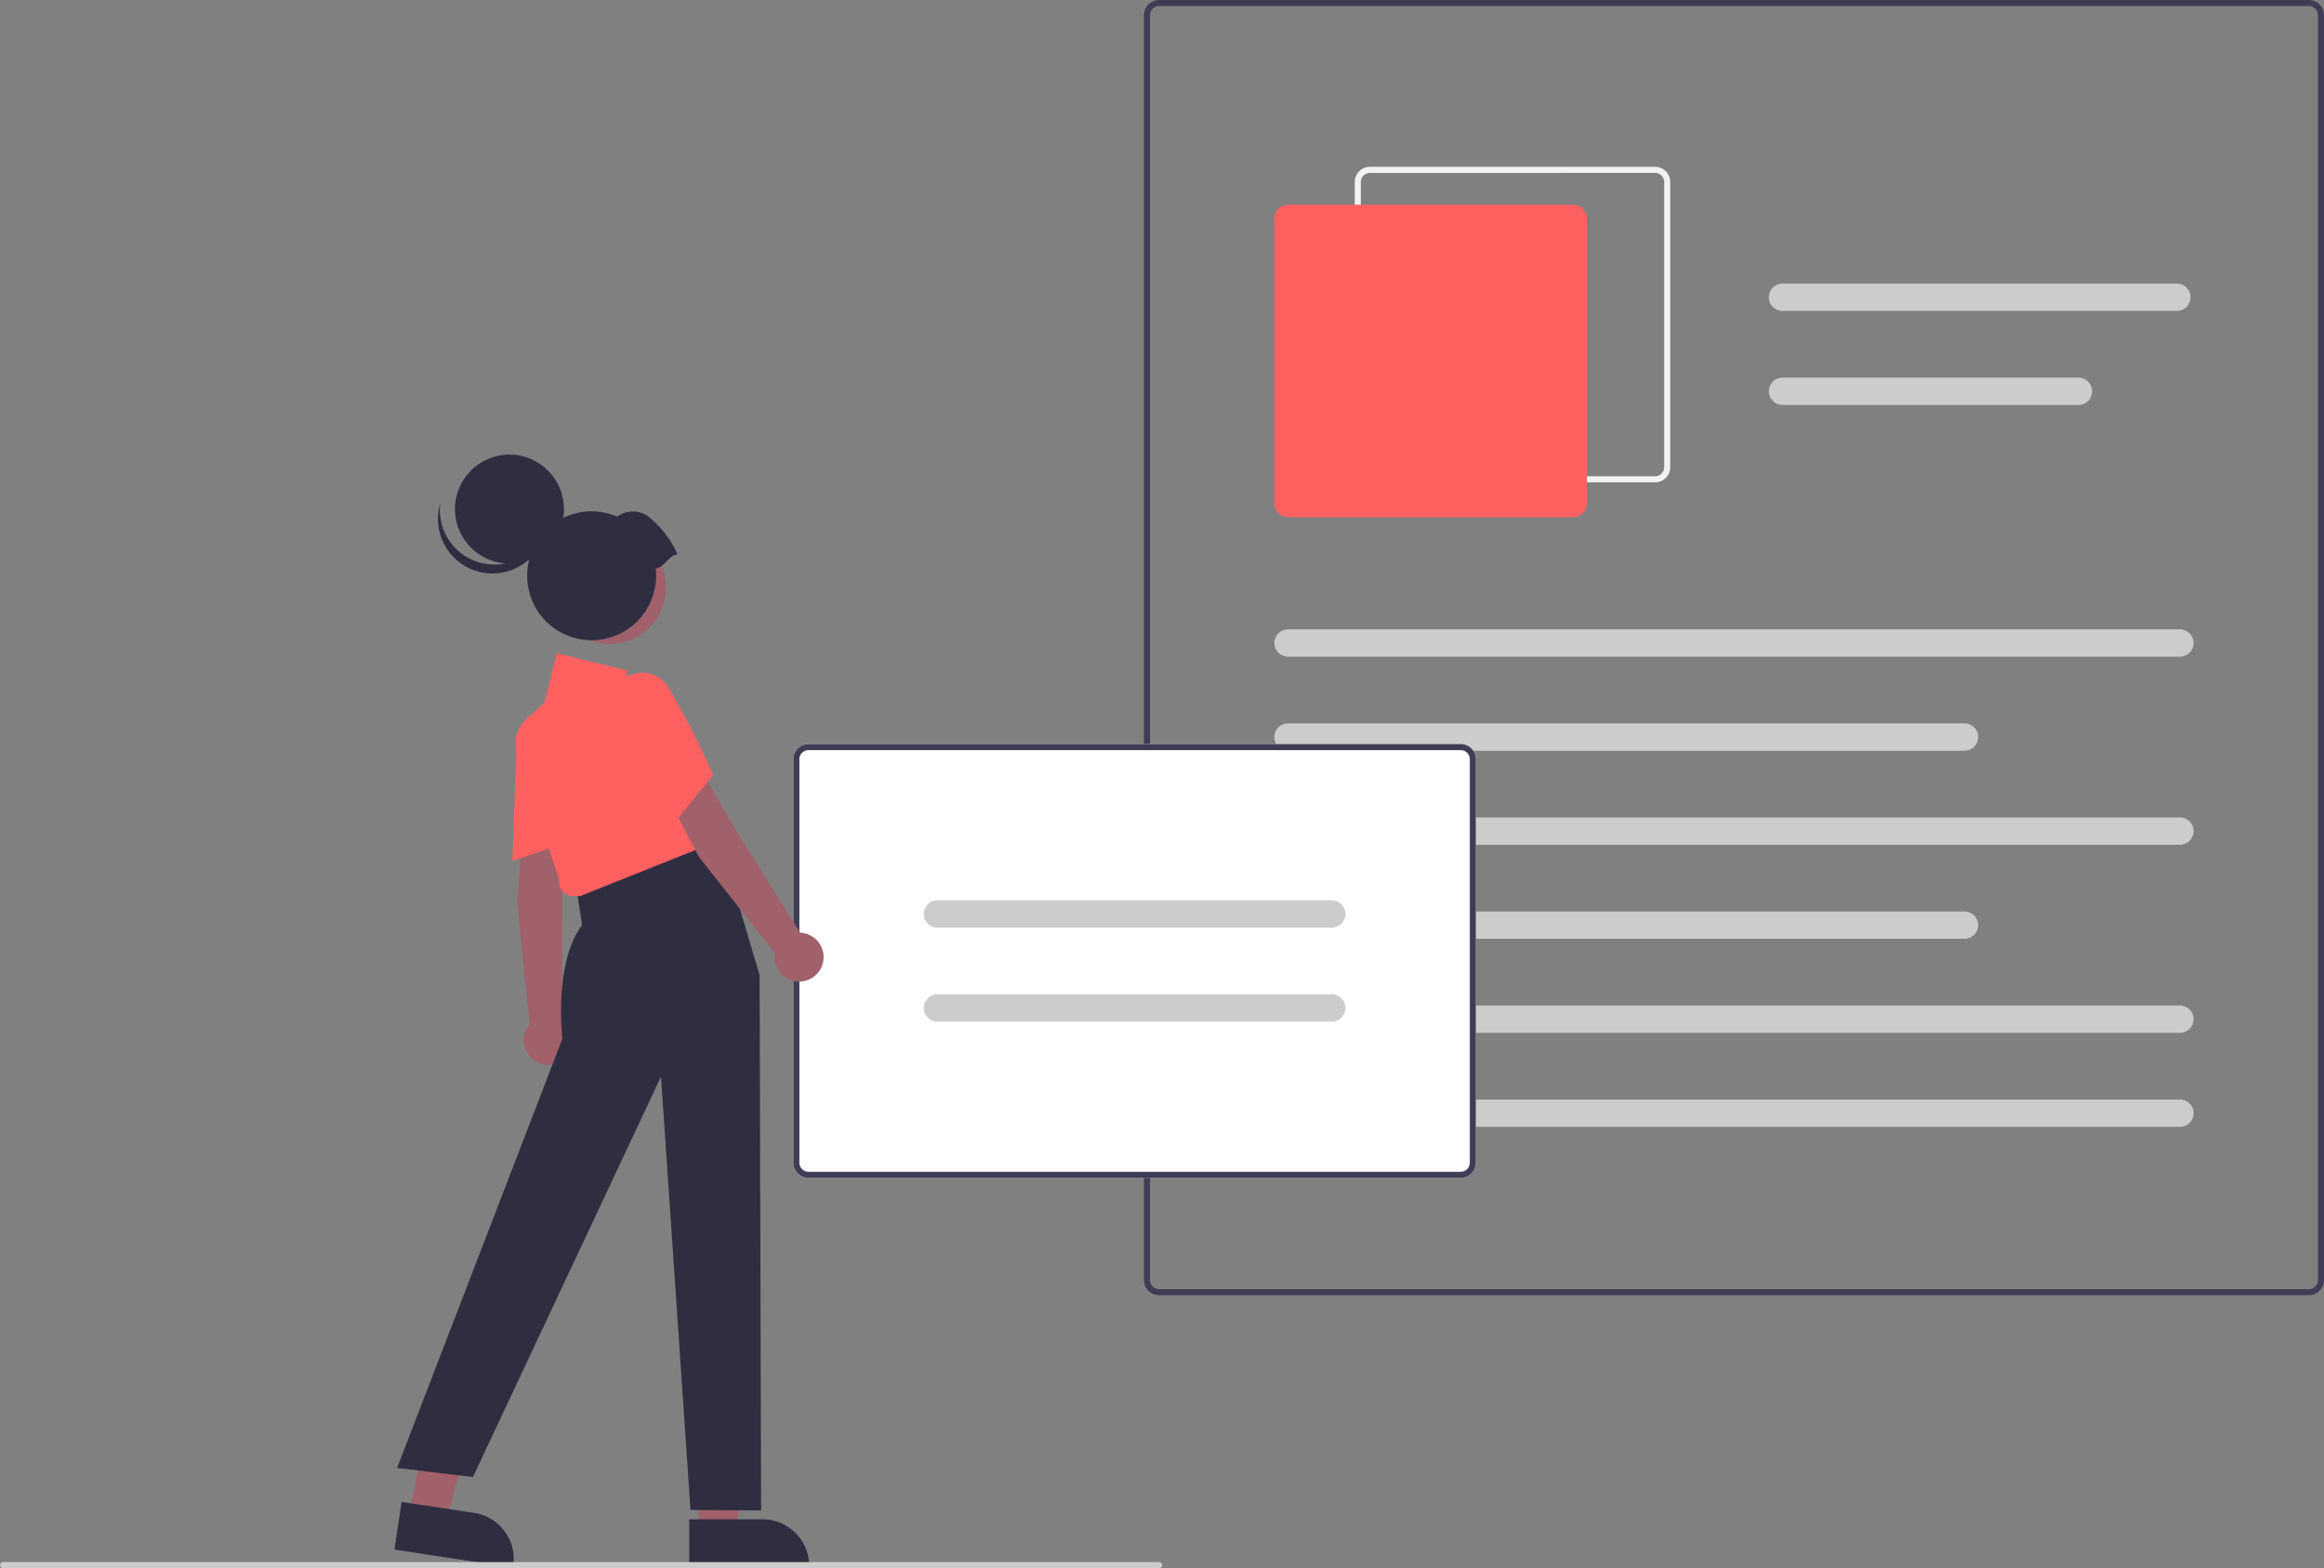 <svg xmlns="http://www.w3.org/2000/svg" width="139.934" height="94.438" viewBox="0 0 139.934 94.438">
  <rect x="0" y="0" width="139.934" height="94.438" fill="#808080" stroke="none"/>
  <g id="undraw_Content_creator_re_pt5b" transform="translate(0)">
    <path id="Path_14744" data-name="Path 14744" d="M664.177,269.5h-69.23a.914.914,0,0,1-.913-.913V192.413a.914.914,0,0,1,.913-.913h69.23a.914.914,0,0,1,.913.913v76.172A.914.914,0,0,1,664.177,269.5Zm-69.23-77.633a.549.549,0,0,0-.548.548v76.172a.549.549,0,0,0,.548.548h69.23a.549.549,0,0,0,.548-.548V192.413a.549.549,0,0,0-.548-.548Z" transform="translate(-525.156 -191.5)" fill="#3f3d56"/>
    <path id="Path_14745" data-name="Path 14745" d="M681.617,265.5H664.446a.914.914,0,0,1-.913-.913V247.413a.914.914,0,0,1,.913-.913h17.171a.914.914,0,0,1,.913.913v17.171A.914.914,0,0,1,681.617,265.5Zm-17.171-18.632a.549.549,0,0,0-.548.548v17.171a.549.549,0,0,0,.548.548h17.171a.549.549,0,0,0,.548-.548V247.413a.549.549,0,0,0-.548-.548Z" transform="translate(-581.96 -236.453)" fill="#f2f2f2"/>
    <path id="Path_14746" data-name="Path 14746" d="M655.026,277.815H637.855a.823.823,0,0,1-.822-.822V259.822a.823.823,0,0,1,.822-.822h17.171a.823.823,0,0,1,.822.822v17.171a.823.823,0,0,1-.822.822Z" transform="translate(-560.301 -246.67)" fill="#ff6161"/>
    <path id="Path_14747" data-name="Path 14747" d="M691.559,400.644h-53.7a.822.822,0,0,1,0-1.644h53.7a.822.822,0,1,1,0,1.644Z" transform="translate(-560.301 -361.097)" fill="#ccc"/>
    <path id="Path_14748" data-name="Path 14748" d="M678.589,431.644H637.855a.822.822,0,0,1,0-1.644h40.734a.822.822,0,1,1,0,1.644Z" transform="translate(-560.301 -386.434)" fill="#ccc"/>
    <path id="Path_14749" data-name="Path 14749" d="M824.6,286.644H800.855a.822.822,0,0,1,0-1.644H824.6a.822.822,0,1,1,0,1.644Z" transform="translate(-693.526 -267.921)" fill="#ccc"/>
    <path id="Path_14750" data-name="Path 14750" d="M818.676,317.644h-17.82a.822.822,0,1,1,0-1.644h17.82a.822.822,0,1,1,0,1.644Z" transform="translate(-693.527 -293.258)" fill="#ccc"/>
    <path id="Path_14751" data-name="Path 14751" d="M691.559,462.644h-53.7a.822.822,0,0,1,0-1.644h53.7a.822.822,0,1,1,0,1.644Z" transform="translate(-560.301 -411.772)" fill="#ccc"/>
    <path id="Path_14752" data-name="Path 14752" d="M678.589,493.644H637.855a.822.822,0,0,1,0-1.644h40.734a.822.822,0,1,1,0,1.644Z" transform="translate(-560.301 -437.109)" fill="#ccc"/>
    <path id="Path_14753" data-name="Path 14753" d="M691.559,524.644h-53.7a.822.822,0,0,1,0-1.644h53.7a.822.822,0,1,1,0,1.644Z" transform="translate(-560.301 -462.446)" fill="#ccc"/>
    <path id="Path_14754" data-name="Path 14754" d="M691.559,555.644h-53.7a.822.822,0,0,1,0-1.644h53.7a.822.822,0,1,1,0,1.644Z" transform="translate(-560.301 -487.784)" fill="#ccc"/>
    <path id="Path_14755" data-name="Path 14755" d="M518.649,462.932H479.376a.914.914,0,0,1-.913-.913V437.724a.914.914,0,0,1,.913-.913h39.273a.914.914,0,0,1,.913.913v24.295A.914.914,0,0,1,518.649,462.932Z" transform="translate(-430.696 -392.001)" fill="#fff"/>
    <path id="Path_14756" data-name="Path 14756" d="M518.649,462.932H479.376a.914.914,0,0,1-.913-.913V437.724a.914.914,0,0,1,.913-.913h39.273a.914.914,0,0,1,.913.913v24.295A.914.914,0,0,1,518.649,462.932Zm-39.273-25.756a.549.549,0,0,0-.548.548v24.295a.549.549,0,0,0,.548.548h39.273a.549.549,0,0,0,.548-.548V437.724a.549.549,0,0,0-.548-.548Z" transform="translate(-430.696 -392.001)" fill="#3f3d56"/>
    <path id="Path_14757" data-name="Path 14757" d="M546.032,489.955H522.285a.822.822,0,1,1,0-1.644h23.747a.822.822,0,1,1,0,1.644Z" transform="translate(-465.842 -434.094)" fill="#ccc"/>
    <path id="Path_14758" data-name="Path 14758" d="M546.032,520.955H522.285a.822.822,0,1,1,0-1.644h23.747a.822.822,0,1,1,0,1.644Z" transform="translate(-465.842 -459.431)" fill="#ccc"/>
    <path id="Path_14759" data-name="Path 14759" d="M230.333,466.241h2.239l1.065-8.638h-3.305Z" transform="translate(-188.259 -374.015)" fill="#a0616a"/>
    <path id="Path_14760" data-name="Path 14760" d="M444.174,692.388h4.41a2.811,2.811,0,0,1,2.811,2.81v.091h-7.221Z" transform="translate(-402.671 -600.893)" fill="#2f2e41"/>
    <path id="Path_14761" data-name="Path 14761" d="M134.876,461.369l2.214.335,2.345-8.381-2.9-.494Z" transform="translate(-110.238 -370.112)" fill="#a0616a"/>
    <path id="Path_14762" data-name="Path 14762" d="M347.409,686.659l4.361.659h0a2.811,2.811,0,0,1,2.359,3.2l-.014.09-7.14-1.079Z" transform="translate(-323.226 -596.21)" fill="#2f2e41"/>
    <path id="Path_14763" data-name="Path 14763" d="M387.807,462.043l2.487.651-.165,4.031-.021,7.34a1.471,1.471,0,1,1-1.947.245l-.764-7.367Z" transform="translate(-356.265 -412.624)" fill="#a0616a"/>
    <path id="Path_14764" data-name="Path 14764" d="M386.1,427.948a2.03,2.03,0,0,1,1.255-1.805,1.9,1.9,0,0,1,2.054.33,1.809,1.809,0,0,1,.6,1.4,46.893,46.893,0,0,1-.532,5.838l-.009.055-3.634,1.224Z" transform="translate(-354.987 -383.146)" fill="#ff6161"/>
    <path id="Path_14765" data-name="Path 14765" d="M361.55,467.026l5.559-1.439,2.57,8.654.091,32.241-4.251-.027-1.777-26.095-11.325,24.112-4.567-.548,9.955-25.847s-.548-4.567,1.187-6.85l-.365-2.375Z" transform="translate(-323.942 -415.521)" fill="#2f2e41"/>
    <path id="Path_14766" data-name="Path 14766" d="M389.727,421.181a.852.852,0,0,1-.182-.685l-2.536-7.607a1.935,1.935,0,0,1,.534-2.043l1.1-1,.746-2.984,4.287,1.048-.353,1.413,1.94-.353,4.087,9.1-8.543,3.415-.421.007A.852.852,0,0,1,389.727,421.181Z" transform="translate(-355.867 -367.522)" fill="#ff6161"/>
    <path id="Path_14767" data-name="Path 14767" d="M434.907,446.608l2.45-.779,2.015,3.5,3.906,6.214a1.471,1.471,0,1,1-1.515,1.247l-4.584-5.818Z" transform="translate(-395.096 -399.372)" fill="#a0616a"/>
    <path id="Path_14768" data-name="Path 14768" d="M418.152,416.371a2.03,2.03,0,0,1,.1-2.2,1.9,1.9,0,0,1,1.913-.819,1.809,1.809,0,0,1,1.258.86,46.914,46.914,0,0,1,2.671,5.219l.022.051-2.417,2.977Z" transform="translate(-381.175 -372.807)" fill="#ff6161"/>
    <circle id="Ellipse_2215" data-name="Ellipse 2215" cx="3.407" cy="3.407" r="3.407" transform="translate(33.288 31.971)" fill="#a0616a"/>
    <circle id="Ellipse_2216" data-name="Ellipse 2216" cx="3.281" cy="3.281" r="3.281" transform="translate(27.394 27.378)" fill="#2f2e41"/>
    <path id="Path_14769" data-name="Path 14769" d="M362.822,360.487a3.282,3.282,0,0,0,5.067-1.723,3.282,3.282,0,1,1-6.4-1.346,3.28,3.28,0,0,0,1.334,3.069Z" transform="translate(-334.977 -327.111)" fill="#2f2e41"/>
    <path id="Path_14770" data-name="Path 14770" d="M399.775,362.663a6.014,6.014,0,0,0-1.531-2.078,1.591,1.591,0,0,0-2.1-.191,3.881,3.881,0,1,0,2.342,3.562,3.92,3.92,0,0,0-.026-.439C399.018,363.438,399.212,362.742,399.775,362.663Z" transform="translate(-358.981 -329.283)" fill="#2f2e41"/>
    <path id="Path_14771" data-name="Path 14771" d="M286.745,706.865h-69.6a.183.183,0,0,1,0-.365h69.6a.183.183,0,1,1,0,.365Z" transform="translate(-216.967 -612.427)" fill="#ccc"/>
  </g>
</svg>
